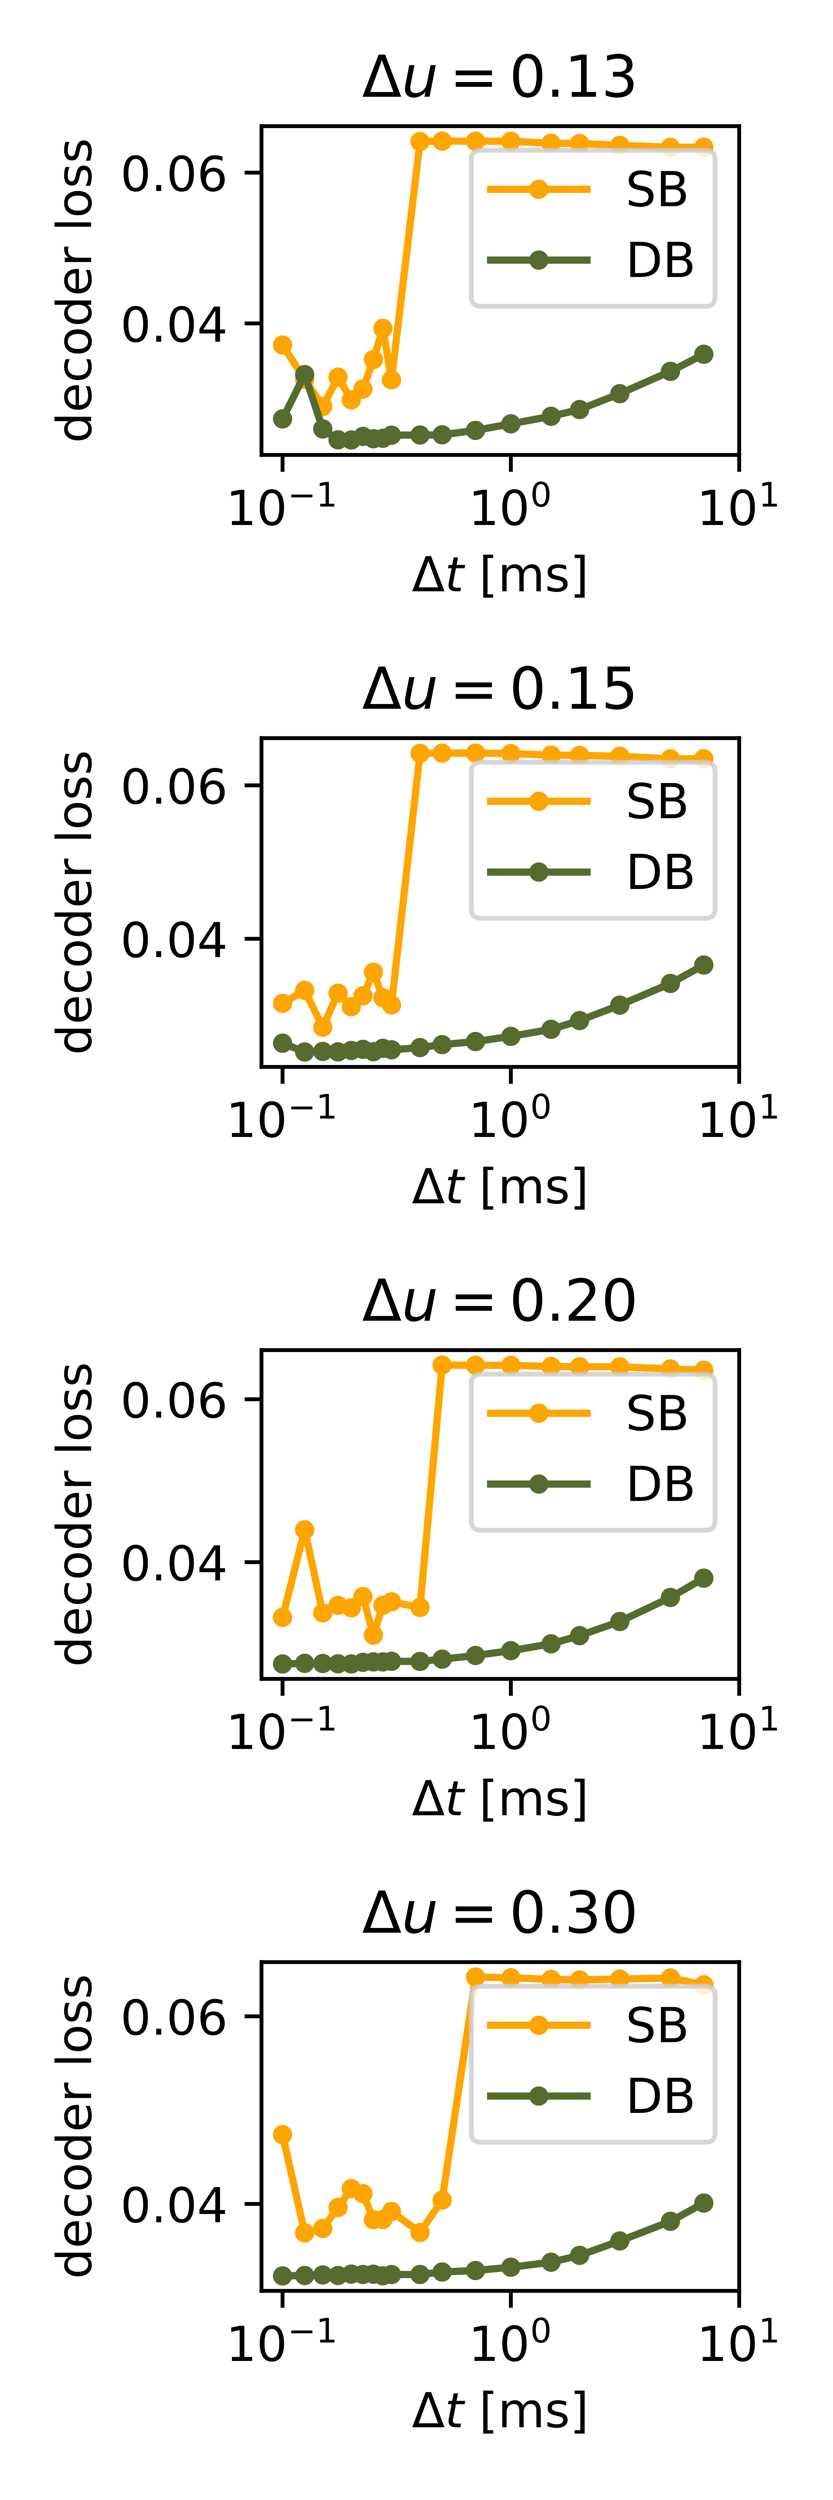 <?xml version="1.0" encoding="utf-8" standalone="no"?>
<!DOCTYPE svg PUBLIC "-//W3C//DTD SVG 1.1//EN"
  "http://www.w3.org/Graphics/SVG/1.1/DTD/svg11.dtd">
<!-- Created with matplotlib (https://matplotlib.org/) -->
<svg height="518.4pt" version="1.1" viewBox="0 0 172.8 518.4" width="172.8pt" xmlns="http://www.w3.org/2000/svg" xmlns:xlink="http://www.w3.org/1999/xlink">
 <defs>
  <style type="text/css">
*{stroke-linecap:butt;stroke-linejoin:round;}
  </style>
 </defs>
 <g id="figure_1">
  <g id="patch_1">
   <path d="M 0 518.4 
L 172.8 518.4 
L 172.8 0 
L 0 0 
z
" style="fill:#ffffff;"/>
  </g>
  <g id="axes_1">
   <g id="patch_2">
    <path d="M 54.245 94.336 
L 153.337 94.336 
L 153.337 26.16 
L 54.245 26.16 
z
" style="fill:#ffffff;"/>
   </g>
   <g id="matplotlib.axis_1">
    <g id="xtick_1">
     <g id="line2d_1">
      <defs>
       <path d="M 0 0 
L 0 3.5 
" id="me70ac0e97a" style="stroke:#000000;stroke-width:0.8;"/>
      </defs>
      <g>
       <use style="stroke:#000000;stroke-width:0.8;" x="58.614" xlink:href="#me70ac0e97a" y="94.336"/>
      </g>
     </g>
     <g id="text_1">
      <!-- $\mathdefault{10^{-1}}$ -->
      <defs>
       <path d="M 12.406 8.297 
L 28.516 8.297 
L 28.516 63.922 
L 10.984 60.406 
L 10.984 69.391 
L 28.422 72.906 
L 38.281 72.906 
L 38.281 8.297 
L 54.391 8.297 
L 54.391 0 
L 12.406 0 
z
" id="DejaVuSans-49"/>
       <path d="M 31.781 66.406 
Q 24.172 66.406 20.328 58.906 
Q 16.5 51.422 16.5 36.375 
Q 16.5 21.391 20.328 13.891 
Q 24.172 6.391 31.781 6.391 
Q 39.453 6.391 43.281 13.891 
Q 47.125 21.391 47.125 36.375 
Q 47.125 51.422 43.281 58.906 
Q 39.453 66.406 31.781 66.406 
z
M 31.781 74.219 
Q 44.047 74.219 50.516 64.516 
Q 56.984 54.828 56.984 36.375 
Q 56.984 17.969 50.516 8.266 
Q 44.047 -1.422 31.781 -1.422 
Q 19.531 -1.422 13.062 8.266 
Q 6.594 17.969 6.594 36.375 
Q 6.594 54.828 13.062 64.516 
Q 19.531 74.219 31.781 74.219 
z
" id="DejaVuSans-48"/>
       <path d="M 10.594 35.5 
L 73.188 35.5 
L 73.188 27.203 
L 10.594 27.203 
z
" id="DejaVuSans-8722"/>
      </defs>
      <g transform="translate(46.864 108.934)scale(0.1 -0.1)">
       <use transform="translate(0 0.684)" xlink:href="#DejaVuSans-49"/>
       <use transform="translate(63.623 0.684)" xlink:href="#DejaVuSans-48"/>
       <use transform="translate(128.203 38.966)scale(0.7)" xlink:href="#DejaVuSans-8722"/>
       <use transform="translate(186.855 38.966)scale(0.7)" xlink:href="#DejaVuSans-49"/>
      </g>
     </g>
    </g>
    <g id="xtick_2">
     <g id="line2d_2">
      <g>
       <use style="stroke:#000000;stroke-width:0.8;" x="105.976" xlink:href="#me70ac0e97a" y="94.336"/>
      </g>
     </g>
     <g id="text_2">
      <!-- $\mathdefault{10^{0}}$ -->
      <g transform="translate(97.176 108.934)scale(0.1 -0.1)">
       <use transform="translate(0 0.766)" xlink:href="#DejaVuSans-49"/>
       <use transform="translate(63.623 0.766)" xlink:href="#DejaVuSans-48"/>
       <use transform="translate(128.203 39.047)scale(0.7)" xlink:href="#DejaVuSans-48"/>
      </g>
     </g>
    </g>
    <g id="xtick_3">
     <g id="line2d_3">
      <g>
       <use style="stroke:#000000;stroke-width:0.8;" x="153.337" xlink:href="#me70ac0e97a" y="94.336"/>
      </g>
     </g>
     <g id="text_3">
      <!-- $\mathdefault{10^{1}}$ -->
      <g transform="translate(144.537 108.934)scale(0.1 -0.1)">
       <use transform="translate(0 0.684)" xlink:href="#DejaVuSans-49"/>
       <use transform="translate(63.623 0.684)" xlink:href="#DejaVuSans-48"/>
       <use transform="translate(128.203 38.966)scale(0.7)" xlink:href="#DejaVuSans-49"/>
      </g>
     </g>
    </g>
    <g id="text_4">
     <!-- $\Delta t$ [ms] -->
     <defs>
      <path d="M 34.188 63.188 
L 14.156 8.203 
L 54.25 8.203 
z
M 0.781 0 
L 28.609 72.906 
L 39.797 72.906 
L 67.578 0 
z
" id="DejaVuSans-916"/>
      <path d="M 42.281 54.688 
L 40.922 47.703 
L 23 47.703 
L 17.188 18.016 
Q 16.891 16.359 16.75 15.234 
Q 16.609 14.109 16.609 13.484 
Q 16.609 10.359 18.484 8.938 
Q 20.359 7.516 24.516 7.516 
L 33.594 7.516 
L 32.078 0 
L 23.484 0 
Q 15.484 0 11.547 3.125 
Q 7.625 6.25 7.625 12.594 
Q 7.625 13.719 7.766 15.062 
Q 7.906 16.406 8.203 18.016 
L 14.016 47.703 
L 6.391 47.703 
L 7.812 54.688 
L 15.281 54.688 
L 18.312 70.219 
L 27.297 70.219 
L 24.312 54.688 
z
" id="DejaVuSans-Oblique-116"/>
      <path id="DejaVuSans-32"/>
      <path d="M 8.594 75.984 
L 29.297 75.984 
L 29.297 69 
L 17.578 69 
L 17.578 -6.203 
L 29.297 -6.203 
L 29.297 -13.188 
L 8.594 -13.188 
z
" id="DejaVuSans-91"/>
      <path d="M 52 44.188 
Q 55.375 50.25 60.062 53.125 
Q 64.75 56 71.094 56 
Q 79.641 56 84.281 50.016 
Q 88.922 44.047 88.922 33.016 
L 88.922 0 
L 79.891 0 
L 79.891 32.719 
Q 79.891 40.578 77.094 44.375 
Q 74.312 48.188 68.609 48.188 
Q 61.625 48.188 57.562 43.547 
Q 53.516 38.922 53.516 30.906 
L 53.516 0 
L 44.484 0 
L 44.484 32.719 
Q 44.484 40.625 41.703 44.406 
Q 38.922 48.188 33.109 48.188 
Q 26.219 48.188 22.156 43.531 
Q 18.109 38.875 18.109 30.906 
L 18.109 0 
L 9.078 0 
L 9.078 54.688 
L 18.109 54.688 
L 18.109 46.188 
Q 21.188 51.219 25.484 53.609 
Q 29.781 56 35.688 56 
Q 41.656 56 45.828 52.969 
Q 50 49.953 52 44.188 
z
" id="DejaVuSans-109"/>
      <path d="M 44.281 53.078 
L 44.281 44.578 
Q 40.484 46.531 36.375 47.5 
Q 32.281 48.484 27.875 48.484 
Q 21.188 48.484 17.844 46.438 
Q 14.5 44.391 14.5 40.281 
Q 14.5 37.156 16.891 35.375 
Q 19.281 33.594 26.516 31.984 
L 29.594 31.297 
Q 39.156 29.25 43.188 25.516 
Q 47.219 21.781 47.219 15.094 
Q 47.219 7.469 41.188 3.016 
Q 35.156 -1.422 24.609 -1.422 
Q 20.219 -1.422 15.453 -0.562 
Q 10.688 0.297 5.422 2 
L 5.422 11.281 
Q 10.406 8.688 15.234 7.391 
Q 20.062 6.109 24.812 6.109 
Q 31.156 6.109 34.562 8.281 
Q 37.984 10.453 37.984 14.406 
Q 37.984 18.062 35.516 20.016 
Q 33.062 21.969 24.703 23.781 
L 21.578 24.516 
Q 13.234 26.266 9.516 29.906 
Q 5.812 33.547 5.812 39.891 
Q 5.812 47.609 11.281 51.797 
Q 16.75 56 26.812 56 
Q 31.781 56 36.172 55.266 
Q 40.578 54.547 44.281 53.078 
z
" id="DejaVuSans-115"/>
      <path d="M 30.422 75.984 
L 30.422 -13.188 
L 9.719 -13.188 
L 9.719 -6.203 
L 21.391 -6.203 
L 21.391 69 
L 9.719 69 
L 9.719 75.984 
z
" id="DejaVuSans-93"/>
     </defs>
     <g transform="translate(85.441 122.613)scale(0.1 -0.1)">
      <use transform="translate(0 0.016)" xlink:href="#DejaVuSans-916"/>
      <use transform="translate(68.408 0.016)" xlink:href="#DejaVuSans-Oblique-116"/>
      <use transform="translate(107.617 0.016)" xlink:href="#DejaVuSans-32"/>
      <use transform="translate(139.404 0.016)" xlink:href="#DejaVuSans-91"/>
      <use transform="translate(178.418 0.016)" xlink:href="#DejaVuSans-109"/>
      <use transform="translate(275.83 0.016)" xlink:href="#DejaVuSans-115"/>
      <use transform="translate(327.93 0.016)" xlink:href="#DejaVuSans-93"/>
     </g>
    </g>
   </g>
   <g id="matplotlib.axis_2">
    <g id="ytick_1">
     <g id="line2d_4">
      <defs>
       <path d="M 0 0 
L -3.5 0 
" id="m1098dd0cb2" style="stroke:#000000;stroke-width:0.8;"/>
      </defs>
      <g>
       <use style="stroke:#000000;stroke-width:0.8;" x="54.245" xlink:href="#m1098dd0cb2" y="67.063"/>
      </g>
     </g>
     <g id="text_5">
      <!-- 0.04 -->
      <defs>
       <path d="M 10.688 12.406 
L 21 12.406 
L 21 0 
L 10.688 0 
z
" id="DejaVuSans-46"/>
       <path d="M 37.797 64.312 
L 12.891 25.391 
L 37.797 25.391 
z
M 35.203 72.906 
L 47.609 72.906 
L 47.609 25.391 
L 58.016 25.391 
L 58.016 17.188 
L 47.609 17.188 
L 47.609 0 
L 37.797 0 
L 37.797 17.188 
L 4.891 17.188 
L 4.891 26.703 
z
" id="DejaVuSans-52"/>
      </defs>
      <g transform="translate(24.979 70.862)scale(0.1 -0.1)">
       <use xlink:href="#DejaVuSans-48"/>
       <use x="63.623" xlink:href="#DejaVuSans-46"/>
       <use x="95.41" xlink:href="#DejaVuSans-48"/>
       <use x="159.033" xlink:href="#DejaVuSans-52"/>
      </g>
     </g>
    </g>
    <g id="ytick_2">
     <g id="line2d_5">
      <g>
       <use style="stroke:#000000;stroke-width:0.8;" x="54.245" xlink:href="#m1098dd0cb2" y="35.801"/>
      </g>
     </g>
     <g id="text_6">
      <!-- 0.06 -->
      <defs>
       <path d="M 33.016 40.375 
Q 26.375 40.375 22.484 35.828 
Q 18.609 31.297 18.609 23.391 
Q 18.609 15.531 22.484 10.953 
Q 26.375 6.391 33.016 6.391 
Q 39.656 6.391 43.531 10.953 
Q 47.406 15.531 47.406 23.391 
Q 47.406 31.297 43.531 35.828 
Q 39.656 40.375 33.016 40.375 
z
M 52.594 71.297 
L 52.594 62.312 
Q 48.875 64.062 45.094 64.984 
Q 41.312 65.922 37.594 65.922 
Q 27.828 65.922 22.672 59.328 
Q 17.531 52.734 16.797 39.406 
Q 19.672 43.656 24.016 45.922 
Q 28.375 48.188 33.594 48.188 
Q 44.578 48.188 50.953 41.516 
Q 57.328 34.859 57.328 23.391 
Q 57.328 12.156 50.688 5.359 
Q 44.047 -1.422 33.016 -1.422 
Q 20.359 -1.422 13.672 8.266 
Q 6.984 17.969 6.984 36.375 
Q 6.984 53.656 15.188 63.938 
Q 23.391 74.219 37.203 74.219 
Q 40.922 74.219 44.703 73.484 
Q 48.484 72.75 52.594 71.297 
z
" id="DejaVuSans-54"/>
      </defs>
      <g transform="translate(24.979 39.601)scale(0.1 -0.1)">
       <use xlink:href="#DejaVuSans-48"/>
       <use x="63.623" xlink:href="#DejaVuSans-46"/>
       <use x="95.41" xlink:href="#DejaVuSans-48"/>
       <use x="159.033" xlink:href="#DejaVuSans-54"/>
      </g>
     </g>
    </g>
    <g id="text_7">
     <!-- decoder loss -->
     <defs>
      <path d="M 45.406 46.391 
L 45.406 75.984 
L 54.391 75.984 
L 54.391 0 
L 45.406 0 
L 45.406 8.203 
Q 42.578 3.328 38.25 0.953 
Q 33.938 -1.422 27.875 -1.422 
Q 17.969 -1.422 11.734 6.484 
Q 5.516 14.406 5.516 27.297 
Q 5.516 40.188 11.734 48.094 
Q 17.969 56 27.875 56 
Q 33.938 56 38.25 53.625 
Q 42.578 51.266 45.406 46.391 
z
M 14.797 27.297 
Q 14.797 17.391 18.875 11.75 
Q 22.953 6.109 30.078 6.109 
Q 37.203 6.109 41.297 11.75 
Q 45.406 17.391 45.406 27.297 
Q 45.406 37.203 41.297 42.844 
Q 37.203 48.484 30.078 48.484 
Q 22.953 48.484 18.875 42.844 
Q 14.797 37.203 14.797 27.297 
z
" id="DejaVuSans-100"/>
      <path d="M 56.203 29.594 
L 56.203 25.203 
L 14.891 25.203 
Q 15.484 15.922 20.484 11.062 
Q 25.484 6.203 34.422 6.203 
Q 39.594 6.203 44.453 7.469 
Q 49.312 8.734 54.109 11.281 
L 54.109 2.781 
Q 49.266 0.734 44.188 -0.344 
Q 39.109 -1.422 33.891 -1.422 
Q 20.797 -1.422 13.156 6.188 
Q 5.516 13.812 5.516 26.812 
Q 5.516 40.234 12.766 48.109 
Q 20.016 56 32.328 56 
Q 43.359 56 49.781 48.891 
Q 56.203 41.797 56.203 29.594 
z
M 47.219 32.234 
Q 47.125 39.594 43.094 43.984 
Q 39.062 48.391 32.422 48.391 
Q 24.906 48.391 20.391 44.141 
Q 15.875 39.891 15.188 32.172 
z
" id="DejaVuSans-101"/>
      <path d="M 48.781 52.594 
L 48.781 44.188 
Q 44.969 46.297 41.141 47.344 
Q 37.312 48.391 33.406 48.391 
Q 24.656 48.391 19.812 42.844 
Q 14.984 37.312 14.984 27.297 
Q 14.984 17.281 19.812 11.734 
Q 24.656 6.203 33.406 6.203 
Q 37.312 6.203 41.141 7.25 
Q 44.969 8.297 48.781 10.406 
L 48.781 2.094 
Q 45.016 0.344 40.984 -0.531 
Q 36.969 -1.422 32.422 -1.422 
Q 20.062 -1.422 12.781 6.344 
Q 5.516 14.109 5.516 27.297 
Q 5.516 40.672 12.859 48.328 
Q 20.219 56 33.016 56 
Q 37.156 56 41.109 55.141 
Q 45.062 54.297 48.781 52.594 
z
" id="DejaVuSans-99"/>
      <path d="M 30.609 48.391 
Q 23.391 48.391 19.188 42.75 
Q 14.984 37.109 14.984 27.297 
Q 14.984 17.484 19.156 11.844 
Q 23.344 6.203 30.609 6.203 
Q 37.797 6.203 41.984 11.859 
Q 46.188 17.531 46.188 27.297 
Q 46.188 37.016 41.984 42.703 
Q 37.797 48.391 30.609 48.391 
z
M 30.609 56 
Q 42.328 56 49.016 48.375 
Q 55.719 40.766 55.719 27.297 
Q 55.719 13.875 49.016 6.219 
Q 42.328 -1.422 30.609 -1.422 
Q 18.844 -1.422 12.172 6.219 
Q 5.516 13.875 5.516 27.297 
Q 5.516 40.766 12.172 48.375 
Q 18.844 56 30.609 56 
z
" id="DejaVuSans-111"/>
      <path d="M 41.109 46.297 
Q 39.594 47.172 37.812 47.578 
Q 36.031 48 33.891 48 
Q 26.266 48 22.188 43.047 
Q 18.109 38.094 18.109 28.812 
L 18.109 0 
L 9.078 0 
L 9.078 54.688 
L 18.109 54.688 
L 18.109 46.188 
Q 20.953 51.172 25.484 53.578 
Q 30.031 56 36.531 56 
Q 37.453 56 38.578 55.875 
Q 39.703 55.766 41.062 55.516 
z
" id="DejaVuSans-114"/>
      <path d="M 9.422 75.984 
L 18.406 75.984 
L 18.406 0 
L 9.422 0 
z
" id="DejaVuSans-108"/>
     </defs>
     <g transform="translate(18.9 91.861)rotate(-90)scale(0.1 -0.1)">
      <use xlink:href="#DejaVuSans-100"/>
      <use x="63.477" xlink:href="#DejaVuSans-101"/>
      <use x="125" xlink:href="#DejaVuSans-99"/>
      <use x="179.98" xlink:href="#DejaVuSans-111"/>
      <use x="241.162" xlink:href="#DejaVuSans-100"/>
      <use x="304.639" xlink:href="#DejaVuSans-101"/>
      <use x="366.162" xlink:href="#DejaVuSans-114"/>
      <use x="407.275" xlink:href="#DejaVuSans-32"/>
      <use x="439.062" xlink:href="#DejaVuSans-108"/>
      <use x="466.846" xlink:href="#DejaVuSans-111"/>
      <use x="528.027" xlink:href="#DejaVuSans-115"/>
      <use x="580.127" xlink:href="#DejaVuSans-115"/>
     </g>
    </g>
   </g>
   <g id="line2d_6">
    <path clip-path="url(#pfa7e3f2242)" d="M 58.614 71.546 
L 63.204 78.647 
L 66.954 84.295 
L 70.125 78.212 
L 72.872 82.916 
L 75.294 80.661 
L 77.461 74.564 
L 79.422 68.083 
L 81.212 78.764 
L 87.129 29.356 
L 91.719 29.259 
L 98.639 29.276 
L 105.976 29.295 
L 114.316 29.701 
L 120.233 29.753 
L 128.573 30.133 
L 139.08 30.538 
L 146.001 30.515 
" style="fill:none;stroke:#ffa500;stroke-linecap:square;stroke-width:1.5;"/>
    <defs>
     <path d="M 0 1.5 
C 0.398 1.5 0.779 1.342 1.061 1.061 
C 1.342 0.779 1.5 0.398 1.5 0 
C 1.5 -0.398 1.342 -0.779 1.061 -1.061 
C 0.779 -1.342 0.398 -1.5 0 -1.5 
C -0.398 -1.5 -0.779 -1.342 -1.061 -1.061 
C -1.342 -0.779 -1.5 -0.398 -1.5 0 
C -1.5 0.398 -1.342 0.779 -1.061 1.061 
C -0.779 1.342 -0.398 1.5 0 1.5 
z
" id="m8567c88df1" style="stroke:#ffa500;"/>
    </defs>
    <g clip-path="url(#pfa7e3f2242)">
     <use style="fill:#ffa500;stroke:#ffa500;" x="58.614" xlink:href="#m8567c88df1" y="71.546"/>
     <use style="fill:#ffa500;stroke:#ffa500;" x="63.204" xlink:href="#m8567c88df1" y="78.647"/>
     <use style="fill:#ffa500;stroke:#ffa500;" x="66.954" xlink:href="#m8567c88df1" y="84.295"/>
     <use style="fill:#ffa500;stroke:#ffa500;" x="70.125" xlink:href="#m8567c88df1" y="78.212"/>
     <use style="fill:#ffa500;stroke:#ffa500;" x="72.872" xlink:href="#m8567c88df1" y="82.916"/>
     <use style="fill:#ffa500;stroke:#ffa500;" x="75.294" xlink:href="#m8567c88df1" y="80.661"/>
     <use style="fill:#ffa500;stroke:#ffa500;" x="77.461" xlink:href="#m8567c88df1" y="74.564"/>
     <use style="fill:#ffa500;stroke:#ffa500;" x="79.422" xlink:href="#m8567c88df1" y="68.083"/>
     <use style="fill:#ffa500;stroke:#ffa500;" x="81.212" xlink:href="#m8567c88df1" y="78.764"/>
     <use style="fill:#ffa500;stroke:#ffa500;" x="87.129" xlink:href="#m8567c88df1" y="29.356"/>
     <use style="fill:#ffa500;stroke:#ffa500;" x="91.719" xlink:href="#m8567c88df1" y="29.259"/>
     <use style="fill:#ffa500;stroke:#ffa500;" x="98.639" xlink:href="#m8567c88df1" y="29.276"/>
     <use style="fill:#ffa500;stroke:#ffa500;" x="105.976" xlink:href="#m8567c88df1" y="29.295"/>
     <use style="fill:#ffa500;stroke:#ffa500;" x="114.316" xlink:href="#m8567c88df1" y="29.701"/>
     <use style="fill:#ffa500;stroke:#ffa500;" x="120.233" xlink:href="#m8567c88df1" y="29.753"/>
     <use style="fill:#ffa500;stroke:#ffa500;" x="128.573" xlink:href="#m8567c88df1" y="30.133"/>
     <use style="fill:#ffa500;stroke:#ffa500;" x="139.08" xlink:href="#m8567c88df1" y="30.538"/>
     <use style="fill:#ffa500;stroke:#ffa500;" x="146.001" xlink:href="#m8567c88df1" y="30.515"/>
    </g>
   </g>
   <g id="line2d_7">
    <path clip-path="url(#pfa7e3f2242)" d="M 58.614 86.863 
L 63.204 77.668 
L 66.954 88.941 
L 70.125 91.202 
L 72.872 91.237 
L 75.294 90.493 
L 77.461 90.974 
L 79.422 90.886 
L 81.212 90.248 
L 87.129 90.203 
L 91.719 90.157 
L 98.639 89.248 
L 105.976 87.88 
L 114.316 86.322 
L 120.233 84.924 
L 128.573 81.632 
L 139.08 77.003 
L 146.001 73.46 
" style="fill:none;stroke:#556b2f;stroke-linecap:square;stroke-width:1.5;"/>
    <defs>
     <path d="M 0 1.5 
C 0.398 1.5 0.779 1.342 1.061 1.061 
C 1.342 0.779 1.5 0.398 1.5 0 
C 1.5 -0.398 1.342 -0.779 1.061 -1.061 
C 0.779 -1.342 0.398 -1.5 0 -1.5 
C -0.398 -1.5 -0.779 -1.342 -1.061 -1.061 
C -1.342 -0.779 -1.5 -0.398 -1.5 0 
C -1.5 0.398 -1.342 0.779 -1.061 1.061 
C -0.779 1.342 -0.398 1.5 0 1.5 
z
" id="m39262491ed" style="stroke:#556b2f;"/>
    </defs>
    <g clip-path="url(#pfa7e3f2242)">
     <use style="fill:#556b2f;stroke:#556b2f;" x="58.614" xlink:href="#m39262491ed" y="86.863"/>
     <use style="fill:#556b2f;stroke:#556b2f;" x="63.204" xlink:href="#m39262491ed" y="77.668"/>
     <use style="fill:#556b2f;stroke:#556b2f;" x="66.954" xlink:href="#m39262491ed" y="88.941"/>
     <use style="fill:#556b2f;stroke:#556b2f;" x="70.125" xlink:href="#m39262491ed" y="91.202"/>
     <use style="fill:#556b2f;stroke:#556b2f;" x="72.872" xlink:href="#m39262491ed" y="91.237"/>
     <use style="fill:#556b2f;stroke:#556b2f;" x="75.294" xlink:href="#m39262491ed" y="90.493"/>
     <use style="fill:#556b2f;stroke:#556b2f;" x="77.461" xlink:href="#m39262491ed" y="90.974"/>
     <use style="fill:#556b2f;stroke:#556b2f;" x="79.422" xlink:href="#m39262491ed" y="90.886"/>
     <use style="fill:#556b2f;stroke:#556b2f;" x="81.212" xlink:href="#m39262491ed" y="90.248"/>
     <use style="fill:#556b2f;stroke:#556b2f;" x="87.129" xlink:href="#m39262491ed" y="90.203"/>
     <use style="fill:#556b2f;stroke:#556b2f;" x="91.719" xlink:href="#m39262491ed" y="90.157"/>
     <use style="fill:#556b2f;stroke:#556b2f;" x="98.639" xlink:href="#m39262491ed" y="89.248"/>
     <use style="fill:#556b2f;stroke:#556b2f;" x="105.976" xlink:href="#m39262491ed" y="87.88"/>
     <use style="fill:#556b2f;stroke:#556b2f;" x="114.316" xlink:href="#m39262491ed" y="86.322"/>
     <use style="fill:#556b2f;stroke:#556b2f;" x="120.233" xlink:href="#m39262491ed" y="84.924"/>
     <use style="fill:#556b2f;stroke:#556b2f;" x="128.573" xlink:href="#m39262491ed" y="81.632"/>
     <use style="fill:#556b2f;stroke:#556b2f;" x="139.08" xlink:href="#m39262491ed" y="77.003"/>
     <use style="fill:#556b2f;stroke:#556b2f;" x="146.001" xlink:href="#m39262491ed" y="73.46"/>
    </g>
   </g>
   <g id="patch_3">
    <path d="M 54.245 94.336 
L 54.245 26.16 
" style="fill:none;stroke:#000000;stroke-linecap:square;stroke-linejoin:miter;stroke-width:0.8;"/>
   </g>
   <g id="patch_4">
    <path d="M 153.337 94.336 
L 153.337 26.16 
" style="fill:none;stroke:#000000;stroke-linecap:square;stroke-linejoin:miter;stroke-width:0.8;"/>
   </g>
   <g id="patch_5">
    <path d="M 54.245 94.336 
L 153.337 94.336 
" style="fill:none;stroke:#000000;stroke-linecap:square;stroke-linejoin:miter;stroke-width:0.8;"/>
   </g>
   <g id="patch_6">
    <path d="M 54.245 26.16 
L 153.337 26.16 
" style="fill:none;stroke:#000000;stroke-linecap:square;stroke-linejoin:miter;stroke-width:0.8;"/>
   </g>
   <g id="text_8">
    <!-- $\Delta u=0.13$ -->
    <defs>
     <path d="M 6.688 21.688 
L 13.094 54.688 
L 22.125 54.688 
L 15.719 22.016 
Q 15.234 19.625 15.016 17.922 
Q 14.797 16.219 14.797 15.094 
Q 14.797 10.938 17.328 8.656 
Q 19.875 6.391 24.516 6.391 
Q 31.734 6.391 37 11.266 
Q 42.281 16.156 43.891 24.422 
L 49.906 54.688 
L 58.891 54.688 
L 48.297 0 
L 39.312 0 
L 41.109 8.594 
Q 37.312 3.812 32.062 1.188 
Q 26.812 -1.422 20.906 -1.422 
Q 13.719 -1.422 9.719 2.516 
Q 5.719 6.453 5.719 13.484 
Q 5.719 14.938 5.953 17.141 
Q 6.203 19.344 6.688 21.688 
z
" id="DejaVuSans-Oblique-117"/>
     <path d="M 10.594 45.406 
L 73.188 45.406 
L 73.188 37.203 
L 10.594 37.203 
z
M 10.594 25.484 
L 73.188 25.484 
L 73.188 17.188 
L 10.594 17.188 
z
" id="DejaVuSans-61"/>
     <path d="M 40.578 39.312 
Q 47.656 37.797 51.625 33 
Q 55.609 28.219 55.609 21.188 
Q 55.609 10.406 48.188 4.484 
Q 40.766 -1.422 27.094 -1.422 
Q 22.516 -1.422 17.656 -0.516 
Q 12.797 0.391 7.625 2.203 
L 7.625 11.719 
Q 11.719 9.328 16.594 8.109 
Q 21.484 6.891 26.812 6.891 
Q 36.078 6.891 40.938 10.547 
Q 45.797 14.203 45.797 21.188 
Q 45.797 27.641 41.281 31.266 
Q 36.766 34.906 28.719 34.906 
L 20.219 34.906 
L 20.219 43.016 
L 29.109 43.016 
Q 36.375 43.016 40.234 45.922 
Q 44.094 48.828 44.094 54.297 
Q 44.094 59.906 40.109 62.906 
Q 36.141 65.922 28.719 65.922 
Q 24.656 65.922 20.016 65.031 
Q 15.375 64.156 9.812 62.312 
L 9.812 71.094 
Q 15.438 72.656 20.344 73.438 
Q 25.25 74.219 29.594 74.219 
Q 40.828 74.219 47.359 69.109 
Q 53.906 64.016 53.906 55.328 
Q 53.906 49.266 50.438 45.094 
Q 46.969 40.922 40.578 39.312 
z
" id="DejaVuSans-51"/>
    </defs>
    <g transform="translate(75.111 20.16)scale(0.12 -0.12)">
     <use transform="translate(0 0.781)" xlink:href="#DejaVuSans-916"/>
     <use transform="translate(68.408 0.781)" xlink:href="#DejaVuSans-Oblique-117"/>
     <use transform="translate(151.27 0.781)" xlink:href="#DejaVuSans-61"/>
     <use transform="translate(254.541 0.781)" xlink:href="#DejaVuSans-48"/>
     <use transform="translate(318.164 0.781)" xlink:href="#DejaVuSans-46"/>
     <use transform="translate(349.951 0.781)" xlink:href="#DejaVuSans-49"/>
     <use transform="translate(413.574 0.781)" xlink:href="#DejaVuSans-51"/>
    </g>
   </g>
   <g id="legend_1">
    <g id="patch_7">
     <path d="M 99.776 63.516 
L 146.337 63.516 
Q 148.337 63.516 148.337 61.516 
L 148.337 33.16 
Q 148.337 31.16 146.337 31.16 
L 99.776 31.16 
Q 97.776 31.16 97.776 33.16 
L 97.776 61.516 
Q 97.776 63.516 99.776 63.516 
z
" style="fill:#ffffff;opacity:0.8;stroke:#cccccc;stroke-linejoin:miter;"/>
    </g>
    <g id="line2d_8">
     <path d="M 101.776 39.258 
L 121.776 39.258 
" style="fill:none;stroke:#ffa500;stroke-linecap:square;stroke-width:1.5;"/>
    </g>
    <g id="line2d_9">
     <g>
      <use style="fill:#ffa500;stroke:#ffa500;" x="111.776" xlink:href="#m8567c88df1" y="39.258"/>
     </g>
    </g>
    <g id="text_9">
     <!-- SB -->
     <defs>
      <path d="M 53.516 70.516 
L 53.516 60.891 
Q 47.906 63.578 42.922 64.891 
Q 37.938 66.219 33.297 66.219 
Q 25.25 66.219 20.875 63.094 
Q 16.5 59.969 16.5 54.203 
Q 16.5 49.359 19.406 46.891 
Q 22.312 44.438 30.422 42.922 
L 36.375 41.703 
Q 47.406 39.594 52.656 34.297 
Q 57.906 29 57.906 20.125 
Q 57.906 9.516 50.797 4.047 
Q 43.703 -1.422 29.984 -1.422 
Q 24.812 -1.422 18.969 -0.25 
Q 13.141 0.922 6.891 3.219 
L 6.891 13.375 
Q 12.891 10.016 18.656 8.297 
Q 24.422 6.594 29.984 6.594 
Q 38.422 6.594 43.016 9.906 
Q 47.609 13.234 47.609 19.391 
Q 47.609 24.75 44.312 27.781 
Q 41.016 30.812 33.5 32.328 
L 27.484 33.5 
Q 16.453 35.688 11.516 40.375 
Q 6.594 45.062 6.594 53.422 
Q 6.594 63.094 13.406 68.656 
Q 20.219 74.219 32.172 74.219 
Q 37.312 74.219 42.625 73.281 
Q 47.953 72.359 53.516 70.516 
z
" id="DejaVuSans-83"/>
      <path d="M 19.672 34.812 
L 19.672 8.109 
L 35.5 8.109 
Q 43.453 8.109 47.281 11.406 
Q 51.125 14.703 51.125 21.484 
Q 51.125 28.328 47.281 31.562 
Q 43.453 34.812 35.5 34.812 
z
M 19.672 64.797 
L 19.672 42.828 
L 34.281 42.828 
Q 41.5 42.828 45.031 45.531 
Q 48.578 48.25 48.578 53.812 
Q 48.578 59.328 45.031 62.062 
Q 41.5 64.797 34.281 64.797 
z
M 9.812 72.906 
L 35.016 72.906 
Q 46.297 72.906 52.391 68.219 
Q 58.5 63.531 58.5 54.891 
Q 58.5 48.188 55.375 44.234 
Q 52.25 40.281 46.188 39.312 
Q 53.469 37.75 57.5 32.781 
Q 61.531 27.828 61.531 20.406 
Q 61.531 10.641 54.891 5.312 
Q 48.25 0 35.984 0 
L 9.812 0 
z
" id="DejaVuSans-66"/>
     </defs>
     <g transform="translate(129.776 42.758)scale(0.1 -0.1)">
      <use xlink:href="#DejaVuSans-83"/>
      <use x="63.477" xlink:href="#DejaVuSans-66"/>
     </g>
    </g>
    <g id="line2d_10">
     <path d="M 101.776 53.937 
L 121.776 53.937 
" style="fill:none;stroke:#556b2f;stroke-linecap:square;stroke-width:1.5;"/>
    </g>
    <g id="line2d_11">
     <g>
      <use style="fill:#556b2f;stroke:#556b2f;" x="111.776" xlink:href="#m39262491ed" y="53.937"/>
     </g>
    </g>
    <g id="text_10">
     <!-- DB -->
     <defs>
      <path d="M 19.672 64.797 
L 19.672 8.109 
L 31.594 8.109 
Q 46.688 8.109 53.688 14.938 
Q 60.688 21.781 60.688 36.531 
Q 60.688 51.172 53.688 57.984 
Q 46.688 64.797 31.594 64.797 
z
M 9.812 72.906 
L 30.078 72.906 
Q 51.266 72.906 61.172 64.094 
Q 71.094 55.281 71.094 36.531 
Q 71.094 17.672 61.125 8.828 
Q 51.172 0 30.078 0 
L 9.812 0 
z
" id="DejaVuSans-68"/>
     </defs>
     <g transform="translate(129.776 57.437)scale(0.1 -0.1)">
      <use xlink:href="#DejaVuSans-68"/>
      <use x="77.002" xlink:href="#DejaVuSans-66"/>
     </g>
    </g>
   </g>
  </g>
  <g id="axes_2">
   <g id="patch_8">
    <path d="M 54.245 221.236 
L 153.337 221.236 
L 153.337 153.06 
L 54.245 153.06 
z
" style="fill:#ffffff;"/>
   </g>
   <g id="matplotlib.axis_3">
    <g id="xtick_4">
     <g id="line2d_12">
      <g>
       <use style="stroke:#000000;stroke-width:0.8;" x="58.614" xlink:href="#me70ac0e97a" y="221.236"/>
      </g>
     </g>
     <g id="text_11">
      <!-- $\mathdefault{10^{-1}}$ -->
      <g transform="translate(46.864 235.834)scale(0.1 -0.1)">
       <use transform="translate(0 0.684)" xlink:href="#DejaVuSans-49"/>
       <use transform="translate(63.623 0.684)" xlink:href="#DejaVuSans-48"/>
       <use transform="translate(128.203 38.966)scale(0.7)" xlink:href="#DejaVuSans-8722"/>
       <use transform="translate(186.855 38.966)scale(0.7)" xlink:href="#DejaVuSans-49"/>
      </g>
     </g>
    </g>
    <g id="xtick_5">
     <g id="line2d_13">
      <g>
       <use style="stroke:#000000;stroke-width:0.8;" x="105.976" xlink:href="#me70ac0e97a" y="221.236"/>
      </g>
     </g>
     <g id="text_12">
      <!-- $\mathdefault{10^{0}}$ -->
      <g transform="translate(97.176 235.834)scale(0.1 -0.1)">
       <use transform="translate(0 0.766)" xlink:href="#DejaVuSans-49"/>
       <use transform="translate(63.623 0.766)" xlink:href="#DejaVuSans-48"/>
       <use transform="translate(128.203 39.047)scale(0.7)" xlink:href="#DejaVuSans-48"/>
      </g>
     </g>
    </g>
    <g id="xtick_6">
     <g id="line2d_14">
      <g>
       <use style="stroke:#000000;stroke-width:0.8;" x="153.337" xlink:href="#me70ac0e97a" y="221.236"/>
      </g>
     </g>
     <g id="text_13">
      <!-- $\mathdefault{10^{1}}$ -->
      <g transform="translate(144.537 235.834)scale(0.1 -0.1)">
       <use transform="translate(0 0.684)" xlink:href="#DejaVuSans-49"/>
       <use transform="translate(63.623 0.684)" xlink:href="#DejaVuSans-48"/>
       <use transform="translate(128.203 38.966)scale(0.7)" xlink:href="#DejaVuSans-49"/>
      </g>
     </g>
    </g>
    <g id="text_14">
     <!-- $\Delta t$ [ms] -->
     <g transform="translate(85.441 249.513)scale(0.1 -0.1)">
      <use transform="translate(0 0.016)" xlink:href="#DejaVuSans-916"/>
      <use transform="translate(68.408 0.016)" xlink:href="#DejaVuSans-Oblique-116"/>
      <use transform="translate(107.617 0.016)" xlink:href="#DejaVuSans-32"/>
      <use transform="translate(139.404 0.016)" xlink:href="#DejaVuSans-91"/>
      <use transform="translate(178.418 0.016)" xlink:href="#DejaVuSans-109"/>
      <use transform="translate(275.83 0.016)" xlink:href="#DejaVuSans-115"/>
      <use transform="translate(327.93 0.016)" xlink:href="#DejaVuSans-93"/>
     </g>
    </g>
   </g>
   <g id="matplotlib.axis_4">
    <g id="ytick_3">
     <g id="line2d_15">
      <g>
       <use style="stroke:#000000;stroke-width:0.8;" x="54.245" xlink:href="#m1098dd0cb2" y="194.667"/>
      </g>
     </g>
     <g id="text_15">
      <!-- 0.04 -->
      <g transform="translate(24.979 198.466)scale(0.1 -0.1)">
       <use xlink:href="#DejaVuSans-48"/>
       <use x="63.623" xlink:href="#DejaVuSans-46"/>
       <use x="95.41" xlink:href="#DejaVuSans-48"/>
       <use x="159.033" xlink:href="#DejaVuSans-52"/>
      </g>
     </g>
    </g>
    <g id="ytick_4">
     <g id="line2d_16">
      <g>
       <use style="stroke:#000000;stroke-width:0.8;" x="54.245" xlink:href="#m1098dd0cb2" y="162.852"/>
      </g>
     </g>
     <g id="text_16">
      <!-- 0.06 -->
      <g transform="translate(24.979 166.651)scale(0.1 -0.1)">
       <use xlink:href="#DejaVuSans-48"/>
       <use x="63.623" xlink:href="#DejaVuSans-46"/>
       <use x="95.41" xlink:href="#DejaVuSans-48"/>
       <use x="159.033" xlink:href="#DejaVuSans-54"/>
      </g>
     </g>
    </g>
    <g id="text_17">
     <!-- decoder loss -->
     <g transform="translate(18.9 218.761)rotate(-90)scale(0.1 -0.1)">
      <use xlink:href="#DejaVuSans-100"/>
      <use x="63.477" xlink:href="#DejaVuSans-101"/>
      <use x="125" xlink:href="#DejaVuSans-99"/>
      <use x="179.98" xlink:href="#DejaVuSans-111"/>
      <use x="241.162" xlink:href="#DejaVuSans-100"/>
      <use x="304.639" xlink:href="#DejaVuSans-101"/>
      <use x="366.162" xlink:href="#DejaVuSans-114"/>
      <use x="407.275" xlink:href="#DejaVuSans-32"/>
      <use x="439.062" xlink:href="#DejaVuSans-108"/>
      <use x="466.846" xlink:href="#DejaVuSans-111"/>
      <use x="528.027" xlink:href="#DejaVuSans-115"/>
      <use x="580.127" xlink:href="#DejaVuSans-115"/>
     </g>
    </g>
   </g>
   <g id="line2d_17">
    <path clip-path="url(#pbe1e31e8d0)" d="M 58.614 208.057 
L 63.204 205.363 
L 66.954 213.013 
L 70.125 205.943 
L 72.872 208.757 
L 75.294 206.494 
L 77.461 201.613 
L 79.422 206.863 
L 81.212 208.382 
L 87.129 156.214 
L 91.719 156.161 
L 98.639 156.159 
L 105.976 156.262 
L 114.316 156.577 
L 120.233 156.649 
L 128.573 156.819 
L 139.08 157.338 
L 146.001 157.341 
" style="fill:none;stroke:#ffa500;stroke-linecap:square;stroke-width:1.5;"/>
    <g clip-path="url(#pbe1e31e8d0)">
     <use style="fill:#ffa500;stroke:#ffa500;" x="58.614" xlink:href="#m8567c88df1" y="208.057"/>
     <use style="fill:#ffa500;stroke:#ffa500;" x="63.204" xlink:href="#m8567c88df1" y="205.363"/>
     <use style="fill:#ffa500;stroke:#ffa500;" x="66.954" xlink:href="#m8567c88df1" y="213.013"/>
     <use style="fill:#ffa500;stroke:#ffa500;" x="70.125" xlink:href="#m8567c88df1" y="205.943"/>
     <use style="fill:#ffa500;stroke:#ffa500;" x="72.872" xlink:href="#m8567c88df1" y="208.757"/>
     <use style="fill:#ffa500;stroke:#ffa500;" x="75.294" xlink:href="#m8567c88df1" y="206.494"/>
     <use style="fill:#ffa500;stroke:#ffa500;" x="77.461" xlink:href="#m8567c88df1" y="201.613"/>
     <use style="fill:#ffa500;stroke:#ffa500;" x="79.422" xlink:href="#m8567c88df1" y="206.863"/>
     <use style="fill:#ffa500;stroke:#ffa500;" x="81.212" xlink:href="#m8567c88df1" y="208.382"/>
     <use style="fill:#ffa500;stroke:#ffa500;" x="87.129" xlink:href="#m8567c88df1" y="156.214"/>
     <use style="fill:#ffa500;stroke:#ffa500;" x="91.719" xlink:href="#m8567c88df1" y="156.161"/>
     <use style="fill:#ffa500;stroke:#ffa500;" x="98.639" xlink:href="#m8567c88df1" y="156.159"/>
     <use style="fill:#ffa500;stroke:#ffa500;" x="105.976" xlink:href="#m8567c88df1" y="156.262"/>
     <use style="fill:#ffa500;stroke:#ffa500;" x="114.316" xlink:href="#m8567c88df1" y="156.577"/>
     <use style="fill:#ffa500;stroke:#ffa500;" x="120.233" xlink:href="#m8567c88df1" y="156.649"/>
     <use style="fill:#ffa500;stroke:#ffa500;" x="128.573" xlink:href="#m8567c88df1" y="156.819"/>
     <use style="fill:#ffa500;stroke:#ffa500;" x="139.08" xlink:href="#m8567c88df1" y="157.338"/>
     <use style="fill:#ffa500;stroke:#ffa500;" x="146.001" xlink:href="#m8567c88df1" y="157.341"/>
    </g>
   </g>
   <g id="line2d_18">
    <path clip-path="url(#pbe1e31e8d0)" d="M 58.614 216.316 
L 63.204 218.137 
L 66.954 218.028 
L 70.125 218.121 
L 72.872 217.831 
L 75.294 217.594 
L 77.461 218.084 
L 79.422 217.379 
L 81.212 217.681 
L 87.129 217.226 
L 91.719 216.61 
L 98.639 215.975 
L 105.976 214.897 
L 114.316 213.441 
L 120.233 211.626 
L 128.573 208.422 
L 139.08 203.924 
L 146.001 200.106 
" style="fill:none;stroke:#556b2f;stroke-linecap:square;stroke-width:1.5;"/>
    <g clip-path="url(#pbe1e31e8d0)">
     <use style="fill:#556b2f;stroke:#556b2f;" x="58.614" xlink:href="#m39262491ed" y="216.316"/>
     <use style="fill:#556b2f;stroke:#556b2f;" x="63.204" xlink:href="#m39262491ed" y="218.137"/>
     <use style="fill:#556b2f;stroke:#556b2f;" x="66.954" xlink:href="#m39262491ed" y="218.028"/>
     <use style="fill:#556b2f;stroke:#556b2f;" x="70.125" xlink:href="#m39262491ed" y="218.121"/>
     <use style="fill:#556b2f;stroke:#556b2f;" x="72.872" xlink:href="#m39262491ed" y="217.831"/>
     <use style="fill:#556b2f;stroke:#556b2f;" x="75.294" xlink:href="#m39262491ed" y="217.594"/>
     <use style="fill:#556b2f;stroke:#556b2f;" x="77.461" xlink:href="#m39262491ed" y="218.084"/>
     <use style="fill:#556b2f;stroke:#556b2f;" x="79.422" xlink:href="#m39262491ed" y="217.379"/>
     <use style="fill:#556b2f;stroke:#556b2f;" x="81.212" xlink:href="#m39262491ed" y="217.681"/>
     <use style="fill:#556b2f;stroke:#556b2f;" x="87.129" xlink:href="#m39262491ed" y="217.226"/>
     <use style="fill:#556b2f;stroke:#556b2f;" x="91.719" xlink:href="#m39262491ed" y="216.61"/>
     <use style="fill:#556b2f;stroke:#556b2f;" x="98.639" xlink:href="#m39262491ed" y="215.975"/>
     <use style="fill:#556b2f;stroke:#556b2f;" x="105.976" xlink:href="#m39262491ed" y="214.897"/>
     <use style="fill:#556b2f;stroke:#556b2f;" x="114.316" xlink:href="#m39262491ed" y="213.441"/>
     <use style="fill:#556b2f;stroke:#556b2f;" x="120.233" xlink:href="#m39262491ed" y="211.626"/>
     <use style="fill:#556b2f;stroke:#556b2f;" x="128.573" xlink:href="#m39262491ed" y="208.422"/>
     <use style="fill:#556b2f;stroke:#556b2f;" x="139.08" xlink:href="#m39262491ed" y="203.924"/>
     <use style="fill:#556b2f;stroke:#556b2f;" x="146.001" xlink:href="#m39262491ed" y="200.106"/>
    </g>
   </g>
   <g id="patch_9">
    <path d="M 54.245 221.236 
L 54.245 153.06 
" style="fill:none;stroke:#000000;stroke-linecap:square;stroke-linejoin:miter;stroke-width:0.8;"/>
   </g>
   <g id="patch_10">
    <path d="M 153.337 221.236 
L 153.337 153.06 
" style="fill:none;stroke:#000000;stroke-linecap:square;stroke-linejoin:miter;stroke-width:0.8;"/>
   </g>
   <g id="patch_11">
    <path d="M 54.245 221.236 
L 153.337 221.236 
" style="fill:none;stroke:#000000;stroke-linecap:square;stroke-linejoin:miter;stroke-width:0.8;"/>
   </g>
   <g id="patch_12">
    <path d="M 54.245 153.06 
L 153.337 153.06 
" style="fill:none;stroke:#000000;stroke-linecap:square;stroke-linejoin:miter;stroke-width:0.8;"/>
   </g>
   <g id="text_18">
    <!-- $\Delta u=0.15$ -->
    <defs>
     <path d="M 10.797 72.906 
L 49.516 72.906 
L 49.516 64.594 
L 19.828 64.594 
L 19.828 46.734 
Q 21.969 47.469 24.109 47.828 
Q 26.266 48.188 28.422 48.188 
Q 40.625 48.188 47.75 41.5 
Q 54.891 34.812 54.891 23.391 
Q 54.891 11.625 47.562 5.094 
Q 40.234 -1.422 26.906 -1.422 
Q 22.312 -1.422 17.547 -0.641 
Q 12.797 0.141 7.719 1.703 
L 7.719 11.625 
Q 12.109 9.234 16.797 8.062 
Q 21.484 6.891 26.703 6.891 
Q 35.156 6.891 40.078 11.328 
Q 45.016 15.766 45.016 23.391 
Q 45.016 31 40.078 35.438 
Q 35.156 39.891 26.703 39.891 
Q 22.75 39.891 18.812 39.016 
Q 14.891 38.141 10.797 36.281 
z
" id="DejaVuSans-53"/>
    </defs>
    <g transform="translate(75.111 147.06)scale(0.12 -0.12)">
     <use transform="translate(0 0.781)" xlink:href="#DejaVuSans-916"/>
     <use transform="translate(68.408 0.781)" xlink:href="#DejaVuSans-Oblique-117"/>
     <use transform="translate(151.27 0.781)" xlink:href="#DejaVuSans-61"/>
     <use transform="translate(254.541 0.781)" xlink:href="#DejaVuSans-48"/>
     <use transform="translate(318.164 0.781)" xlink:href="#DejaVuSans-46"/>
     <use transform="translate(349.951 0.781)" xlink:href="#DejaVuSans-49"/>
     <use transform="translate(413.574 0.781)" xlink:href="#DejaVuSans-53"/>
    </g>
   </g>
   <g id="legend_2">
    <g id="patch_13">
     <path d="M 99.776 190.416 
L 146.337 190.416 
Q 148.337 190.416 148.337 188.416 
L 148.337 160.06 
Q 148.337 158.06 146.337 158.06 
L 99.776 158.06 
Q 97.776 158.06 97.776 160.06 
L 97.776 188.416 
Q 97.776 190.416 99.776 190.416 
z
" style="fill:#ffffff;opacity:0.8;stroke:#cccccc;stroke-linejoin:miter;"/>
    </g>
    <g id="line2d_19">
     <path d="M 101.776 166.158 
L 121.776 166.158 
" style="fill:none;stroke:#ffa500;stroke-linecap:square;stroke-width:1.5;"/>
    </g>
    <g id="line2d_20">
     <g>
      <use style="fill:#ffa500;stroke:#ffa500;" x="111.776" xlink:href="#m8567c88df1" y="166.158"/>
     </g>
    </g>
    <g id="text_19">
     <!-- SB -->
     <g transform="translate(129.776 169.658)scale(0.1 -0.1)">
      <use xlink:href="#DejaVuSans-83"/>
      <use x="63.477" xlink:href="#DejaVuSans-66"/>
     </g>
    </g>
    <g id="line2d_21">
     <path d="M 101.776 180.837 
L 121.776 180.837 
" style="fill:none;stroke:#556b2f;stroke-linecap:square;stroke-width:1.5;"/>
    </g>
    <g id="line2d_22">
     <g>
      <use style="fill:#556b2f;stroke:#556b2f;" x="111.776" xlink:href="#m39262491ed" y="180.837"/>
     </g>
    </g>
    <g id="text_20">
     <!-- DB -->
     <g transform="translate(129.776 184.337)scale(0.1 -0.1)">
      <use xlink:href="#DejaVuSans-68"/>
      <use x="77.002" xlink:href="#DejaVuSans-66"/>
     </g>
    </g>
   </g>
  </g>
  <g id="axes_3">
   <g id="patch_14">
    <path d="M 54.245 348.136 
L 153.337 348.136 
L 153.337 279.96 
L 54.245 279.96 
z
" style="fill:#ffffff;"/>
   </g>
   <g id="matplotlib.axis_5">
    <g id="xtick_7">
     <g id="line2d_23">
      <g>
       <use style="stroke:#000000;stroke-width:0.8;" x="58.614" xlink:href="#me70ac0e97a" y="348.136"/>
      </g>
     </g>
     <g id="text_21">
      <!-- $\mathdefault{10^{-1}}$ -->
      <g transform="translate(46.864 362.734)scale(0.1 -0.1)">
       <use transform="translate(0 0.684)" xlink:href="#DejaVuSans-49"/>
       <use transform="translate(63.623 0.684)" xlink:href="#DejaVuSans-48"/>
       <use transform="translate(128.203 38.966)scale(0.7)" xlink:href="#DejaVuSans-8722"/>
       <use transform="translate(186.855 38.966)scale(0.7)" xlink:href="#DejaVuSans-49"/>
      </g>
     </g>
    </g>
    <g id="xtick_8">
     <g id="line2d_24">
      <g>
       <use style="stroke:#000000;stroke-width:0.8;" x="105.976" xlink:href="#me70ac0e97a" y="348.136"/>
      </g>
     </g>
     <g id="text_22">
      <!-- $\mathdefault{10^{0}}$ -->
      <g transform="translate(97.176 362.734)scale(0.1 -0.1)">
       <use transform="translate(0 0.766)" xlink:href="#DejaVuSans-49"/>
       <use transform="translate(63.623 0.766)" xlink:href="#DejaVuSans-48"/>
       <use transform="translate(128.203 39.047)scale(0.7)" xlink:href="#DejaVuSans-48"/>
      </g>
     </g>
    </g>
    <g id="xtick_9">
     <g id="line2d_25">
      <g>
       <use style="stroke:#000000;stroke-width:0.8;" x="153.337" xlink:href="#me70ac0e97a" y="348.136"/>
      </g>
     </g>
     <g id="text_23">
      <!-- $\mathdefault{10^{1}}$ -->
      <g transform="translate(144.537 362.734)scale(0.1 -0.1)">
       <use transform="translate(0 0.684)" xlink:href="#DejaVuSans-49"/>
       <use transform="translate(63.623 0.684)" xlink:href="#DejaVuSans-48"/>
       <use transform="translate(128.203 38.966)scale(0.7)" xlink:href="#DejaVuSans-49"/>
      </g>
     </g>
    </g>
    <g id="text_24">
     <!-- $\Delta t$ [ms] -->
     <g transform="translate(85.441 376.413)scale(0.1 -0.1)">
      <use transform="translate(0 0.016)" xlink:href="#DejaVuSans-916"/>
      <use transform="translate(68.408 0.016)" xlink:href="#DejaVuSans-Oblique-116"/>
      <use transform="translate(107.617 0.016)" xlink:href="#DejaVuSans-32"/>
      <use transform="translate(139.404 0.016)" xlink:href="#DejaVuSans-91"/>
      <use transform="translate(178.418 0.016)" xlink:href="#DejaVuSans-109"/>
      <use transform="translate(275.83 0.016)" xlink:href="#DejaVuSans-115"/>
      <use transform="translate(327.93 0.016)" xlink:href="#DejaVuSans-93"/>
     </g>
    </g>
   </g>
   <g id="matplotlib.axis_6">
    <g id="ytick_5">
     <g id="line2d_26">
      <g>
       <use style="stroke:#000000;stroke-width:0.8;" x="54.245" xlink:href="#m1098dd0cb2" y="323.926"/>
      </g>
     </g>
     <g id="text_25">
      <!-- 0.04 -->
      <g transform="translate(24.979 327.725)scale(0.1 -0.1)">
       <use xlink:href="#DejaVuSans-48"/>
       <use x="63.623" xlink:href="#DejaVuSans-46"/>
       <use x="95.41" xlink:href="#DejaVuSans-48"/>
       <use x="159.033" xlink:href="#DejaVuSans-52"/>
      </g>
     </g>
    </g>
    <g id="ytick_6">
     <g id="line2d_27">
      <g>
       <use style="stroke:#000000;stroke-width:0.8;" x="54.245" xlink:href="#m1098dd0cb2" y="290.148"/>
      </g>
     </g>
     <g id="text_26">
      <!-- 0.06 -->
      <g transform="translate(24.979 293.947)scale(0.1 -0.1)">
       <use xlink:href="#DejaVuSans-48"/>
       <use x="63.623" xlink:href="#DejaVuSans-46"/>
       <use x="95.41" xlink:href="#DejaVuSans-48"/>
       <use x="159.033" xlink:href="#DejaVuSans-54"/>
      </g>
     </g>
    </g>
    <g id="text_27">
     <!-- decoder loss -->
     <g transform="translate(18.9 345.661)rotate(-90)scale(0.1 -0.1)">
      <use xlink:href="#DejaVuSans-100"/>
      <use x="63.477" xlink:href="#DejaVuSans-101"/>
      <use x="125" xlink:href="#DejaVuSans-99"/>
      <use x="179.98" xlink:href="#DejaVuSans-111"/>
      <use x="241.162" xlink:href="#DejaVuSans-100"/>
      <use x="304.639" xlink:href="#DejaVuSans-101"/>
      <use x="366.162" xlink:href="#DejaVuSans-114"/>
      <use x="407.275" xlink:href="#DejaVuSans-32"/>
      <use x="439.062" xlink:href="#DejaVuSans-108"/>
      <use x="466.846" xlink:href="#DejaVuSans-111"/>
      <use x="528.027" xlink:href="#DejaVuSans-115"/>
      <use x="580.127" xlink:href="#DejaVuSans-115"/>
     </g>
    </g>
   </g>
   <g id="line2d_28">
    <path clip-path="url(#pd0afcacc9a)" d="M 58.614 335.382 
L 63.204 317.233 
L 66.954 334.441 
L 70.125 332.888 
L 72.872 333.398 
L 75.294 331.058 
L 77.461 339.049 
L 79.422 332.884 
L 81.212 332.157 
L 87.129 333.311 
L 91.719 283.059 
L 98.639 283.117 
L 105.976 283.115 
L 114.316 283.356 
L 120.233 283.41 
L 128.573 283.42 
L 139.08 283.867 
L 146.001 284.128 
" style="fill:none;stroke:#ffa500;stroke-linecap:square;stroke-width:1.5;"/>
    <g clip-path="url(#pd0afcacc9a)">
     <use style="fill:#ffa500;stroke:#ffa500;" x="58.614" xlink:href="#m8567c88df1" y="335.382"/>
     <use style="fill:#ffa500;stroke:#ffa500;" x="63.204" xlink:href="#m8567c88df1" y="317.233"/>
     <use style="fill:#ffa500;stroke:#ffa500;" x="66.954" xlink:href="#m8567c88df1" y="334.441"/>
     <use style="fill:#ffa500;stroke:#ffa500;" x="70.125" xlink:href="#m8567c88df1" y="332.888"/>
     <use style="fill:#ffa500;stroke:#ffa500;" x="72.872" xlink:href="#m8567c88df1" y="333.398"/>
     <use style="fill:#ffa500;stroke:#ffa500;" x="75.294" xlink:href="#m8567c88df1" y="331.058"/>
     <use style="fill:#ffa500;stroke:#ffa500;" x="77.461" xlink:href="#m8567c88df1" y="339.049"/>
     <use style="fill:#ffa500;stroke:#ffa500;" x="79.422" xlink:href="#m8567c88df1" y="332.884"/>
     <use style="fill:#ffa500;stroke:#ffa500;" x="81.212" xlink:href="#m8567c88df1" y="332.157"/>
     <use style="fill:#ffa500;stroke:#ffa500;" x="87.129" xlink:href="#m8567c88df1" y="333.311"/>
     <use style="fill:#ffa500;stroke:#ffa500;" x="91.719" xlink:href="#m8567c88df1" y="283.059"/>
     <use style="fill:#ffa500;stroke:#ffa500;" x="98.639" xlink:href="#m8567c88df1" y="283.117"/>
     <use style="fill:#ffa500;stroke:#ffa500;" x="105.976" xlink:href="#m8567c88df1" y="283.115"/>
     <use style="fill:#ffa500;stroke:#ffa500;" x="114.316" xlink:href="#m8567c88df1" y="283.356"/>
     <use style="fill:#ffa500;stroke:#ffa500;" x="120.233" xlink:href="#m8567c88df1" y="283.41"/>
     <use style="fill:#ffa500;stroke:#ffa500;" x="128.573" xlink:href="#m8567c88df1" y="283.42"/>
     <use style="fill:#ffa500;stroke:#ffa500;" x="139.08" xlink:href="#m8567c88df1" y="283.867"/>
     <use style="fill:#ffa500;stroke:#ffa500;" x="146.001" xlink:href="#m8567c88df1" y="284.128"/>
    </g>
   </g>
   <g id="line2d_29">
    <path clip-path="url(#pd0afcacc9a)" d="M 58.614 345.037 
L 63.204 344.906 
L 66.954 344.939 
L 70.125 345.001 
L 72.872 345.034 
L 75.294 344.702 
L 77.461 344.608 
L 79.422 344.614 
L 81.212 344.484 
L 87.129 344.513 
L 91.719 344.042 
L 98.639 343.28 
L 105.976 342.283 
L 114.316 340.866 
L 120.233 339.161 
L 128.573 336.235 
L 139.08 331.245 
L 146.001 327.247 
" style="fill:none;stroke:#556b2f;stroke-linecap:square;stroke-width:1.5;"/>
    <g clip-path="url(#pd0afcacc9a)">
     <use style="fill:#556b2f;stroke:#556b2f;" x="58.614" xlink:href="#m39262491ed" y="345.037"/>
     <use style="fill:#556b2f;stroke:#556b2f;" x="63.204" xlink:href="#m39262491ed" y="344.906"/>
     <use style="fill:#556b2f;stroke:#556b2f;" x="66.954" xlink:href="#m39262491ed" y="344.939"/>
     <use style="fill:#556b2f;stroke:#556b2f;" x="70.125" xlink:href="#m39262491ed" y="345.001"/>
     <use style="fill:#556b2f;stroke:#556b2f;" x="72.872" xlink:href="#m39262491ed" y="345.034"/>
     <use style="fill:#556b2f;stroke:#556b2f;" x="75.294" xlink:href="#m39262491ed" y="344.702"/>
     <use style="fill:#556b2f;stroke:#556b2f;" x="77.461" xlink:href="#m39262491ed" y="344.608"/>
     <use style="fill:#556b2f;stroke:#556b2f;" x="79.422" xlink:href="#m39262491ed" y="344.614"/>
     <use style="fill:#556b2f;stroke:#556b2f;" x="81.212" xlink:href="#m39262491ed" y="344.484"/>
     <use style="fill:#556b2f;stroke:#556b2f;" x="87.129" xlink:href="#m39262491ed" y="344.513"/>
     <use style="fill:#556b2f;stroke:#556b2f;" x="91.719" xlink:href="#m39262491ed" y="344.042"/>
     <use style="fill:#556b2f;stroke:#556b2f;" x="98.639" xlink:href="#m39262491ed" y="343.28"/>
     <use style="fill:#556b2f;stroke:#556b2f;" x="105.976" xlink:href="#m39262491ed" y="342.283"/>
     <use style="fill:#556b2f;stroke:#556b2f;" x="114.316" xlink:href="#m39262491ed" y="340.866"/>
     <use style="fill:#556b2f;stroke:#556b2f;" x="120.233" xlink:href="#m39262491ed" y="339.161"/>
     <use style="fill:#556b2f;stroke:#556b2f;" x="128.573" xlink:href="#m39262491ed" y="336.235"/>
     <use style="fill:#556b2f;stroke:#556b2f;" x="139.08" xlink:href="#m39262491ed" y="331.245"/>
     <use style="fill:#556b2f;stroke:#556b2f;" x="146.001" xlink:href="#m39262491ed" y="327.247"/>
    </g>
   </g>
   <g id="patch_15">
    <path d="M 54.245 348.136 
L 54.245 279.96 
" style="fill:none;stroke:#000000;stroke-linecap:square;stroke-linejoin:miter;stroke-width:0.8;"/>
   </g>
   <g id="patch_16">
    <path d="M 153.337 348.136 
L 153.337 279.96 
" style="fill:none;stroke:#000000;stroke-linecap:square;stroke-linejoin:miter;stroke-width:0.8;"/>
   </g>
   <g id="patch_17">
    <path d="M 54.245 348.136 
L 153.337 348.136 
" style="fill:none;stroke:#000000;stroke-linecap:square;stroke-linejoin:miter;stroke-width:0.8;"/>
   </g>
   <g id="patch_18">
    <path d="M 54.245 279.96 
L 153.337 279.96 
" style="fill:none;stroke:#000000;stroke-linecap:square;stroke-linejoin:miter;stroke-width:0.8;"/>
   </g>
   <g id="text_28">
    <!-- $\Delta u=0.20$ -->
    <defs>
     <path d="M 19.188 8.297 
L 53.609 8.297 
L 53.609 0 
L 7.328 0 
L 7.328 8.297 
Q 12.938 14.109 22.625 23.891 
Q 32.328 33.688 34.812 36.531 
Q 39.547 41.844 41.422 45.531 
Q 43.312 49.219 43.312 52.781 
Q 43.312 58.594 39.234 62.25 
Q 35.156 65.922 28.609 65.922 
Q 23.969 65.922 18.812 64.312 
Q 13.672 62.703 7.812 59.422 
L 7.812 69.391 
Q 13.766 71.781 18.938 73 
Q 24.125 74.219 28.422 74.219 
Q 39.75 74.219 46.484 68.547 
Q 53.219 62.891 53.219 53.422 
Q 53.219 48.922 51.531 44.891 
Q 49.859 40.875 45.406 35.406 
Q 44.188 33.984 37.641 27.219 
Q 31.109 20.453 19.188 8.297 
z
" id="DejaVuSans-50"/>
    </defs>
    <g transform="translate(75.111 273.96)scale(0.12 -0.12)">
     <use transform="translate(0 0.781)" xlink:href="#DejaVuSans-916"/>
     <use transform="translate(68.408 0.781)" xlink:href="#DejaVuSans-Oblique-117"/>
     <use transform="translate(151.27 0.781)" xlink:href="#DejaVuSans-61"/>
     <use transform="translate(254.541 0.781)" xlink:href="#DejaVuSans-48"/>
     <use transform="translate(318.164 0.781)" xlink:href="#DejaVuSans-46"/>
     <use transform="translate(349.873 0.781)" xlink:href="#DejaVuSans-50"/>
     <use transform="translate(413.496 0.781)" xlink:href="#DejaVuSans-48"/>
    </g>
   </g>
   <g id="legend_3">
    <g id="patch_19">
     <path d="M 99.776 317.316 
L 146.337 317.316 
Q 148.337 317.316 148.337 315.316 
L 148.337 286.96 
Q 148.337 284.96 146.337 284.96 
L 99.776 284.96 
Q 97.776 284.96 97.776 286.96 
L 97.776 315.316 
Q 97.776 317.316 99.776 317.316 
z
" style="fill:#ffffff;opacity:0.8;stroke:#cccccc;stroke-linejoin:miter;"/>
    </g>
    <g id="line2d_30">
     <path d="M 101.776 293.058 
L 121.776 293.058 
" style="fill:none;stroke:#ffa500;stroke-linecap:square;stroke-width:1.5;"/>
    </g>
    <g id="line2d_31">
     <g>
      <use style="fill:#ffa500;stroke:#ffa500;" x="111.776" xlink:href="#m8567c88df1" y="293.058"/>
     </g>
    </g>
    <g id="text_29">
     <!-- SB -->
     <g transform="translate(129.776 296.558)scale(0.1 -0.1)">
      <use xlink:href="#DejaVuSans-83"/>
      <use x="63.477" xlink:href="#DejaVuSans-66"/>
     </g>
    </g>
    <g id="line2d_32">
     <path d="M 101.776 307.737 
L 121.776 307.737 
" style="fill:none;stroke:#556b2f;stroke-linecap:square;stroke-width:1.5;"/>
    </g>
    <g id="line2d_33">
     <g>
      <use style="fill:#556b2f;stroke:#556b2f;" x="111.776" xlink:href="#m39262491ed" y="307.737"/>
     </g>
    </g>
    <g id="text_30">
     <!-- DB -->
     <g transform="translate(129.776 311.237)scale(0.1 -0.1)">
      <use xlink:href="#DejaVuSans-68"/>
      <use x="77.002" xlink:href="#DejaVuSans-66"/>
     </g>
    </g>
   </g>
  </g>
  <g id="axes_4">
   <g id="patch_20">
    <path d="M 54.245 475.036 
L 153.337 475.036 
L 153.337 406.86 
L 54.245 406.86 
z
" style="fill:#ffffff;"/>
   </g>
   <g id="matplotlib.axis_7">
    <g id="xtick_10">
     <g id="line2d_34">
      <g>
       <use style="stroke:#000000;stroke-width:0.8;" x="58.614" xlink:href="#me70ac0e97a" y="475.036"/>
      </g>
     </g>
     <g id="text_31">
      <!-- $\mathdefault{10^{-1}}$ -->
      <g transform="translate(46.864 489.634)scale(0.1 -0.1)">
       <use transform="translate(0 0.684)" xlink:href="#DejaVuSans-49"/>
       <use transform="translate(63.623 0.684)" xlink:href="#DejaVuSans-48"/>
       <use transform="translate(128.203 38.966)scale(0.7)" xlink:href="#DejaVuSans-8722"/>
       <use transform="translate(186.855 38.966)scale(0.7)" xlink:href="#DejaVuSans-49"/>
      </g>
     </g>
    </g>
    <g id="xtick_11">
     <g id="line2d_35">
      <g>
       <use style="stroke:#000000;stroke-width:0.8;" x="105.976" xlink:href="#me70ac0e97a" y="475.036"/>
      </g>
     </g>
     <g id="text_32">
      <!-- $\mathdefault{10^{0}}$ -->
      <g transform="translate(97.176 489.634)scale(0.1 -0.1)">
       <use transform="translate(0 0.766)" xlink:href="#DejaVuSans-49"/>
       <use transform="translate(63.623 0.766)" xlink:href="#DejaVuSans-48"/>
       <use transform="translate(128.203 39.047)scale(0.7)" xlink:href="#DejaVuSans-48"/>
      </g>
     </g>
    </g>
    <g id="xtick_12">
     <g id="line2d_36">
      <g>
       <use style="stroke:#000000;stroke-width:0.8;" x="153.337" xlink:href="#me70ac0e97a" y="475.036"/>
      </g>
     </g>
     <g id="text_33">
      <!-- $\mathdefault{10^{1}}$ -->
      <g transform="translate(144.537 489.634)scale(0.1 -0.1)">
       <use transform="translate(0 0.684)" xlink:href="#DejaVuSans-49"/>
       <use transform="translate(63.623 0.684)" xlink:href="#DejaVuSans-48"/>
       <use transform="translate(128.203 38.966)scale(0.7)" xlink:href="#DejaVuSans-49"/>
      </g>
     </g>
    </g>
    <g id="text_34">
     <!-- $\Delta t$ [ms] -->
     <g transform="translate(85.441 503.313)scale(0.1 -0.1)">
      <use transform="translate(0 0.016)" xlink:href="#DejaVuSans-916"/>
      <use transform="translate(68.408 0.016)" xlink:href="#DejaVuSans-Oblique-116"/>
      <use transform="translate(107.617 0.016)" xlink:href="#DejaVuSans-32"/>
      <use transform="translate(139.404 0.016)" xlink:href="#DejaVuSans-91"/>
      <use transform="translate(178.418 0.016)" xlink:href="#DejaVuSans-109"/>
      <use transform="translate(275.83 0.016)" xlink:href="#DejaVuSans-115"/>
      <use transform="translate(327.93 0.016)" xlink:href="#DejaVuSans-93"/>
     </g>
    </g>
   </g>
   <g id="matplotlib.axis_8">
    <g id="ytick_7">
     <g id="line2d_37">
      <g>
       <use style="stroke:#000000;stroke-width:0.8;" x="54.245" xlink:href="#m1098dd0cb2" y="457.008"/>
      </g>
     </g>
     <g id="text_35">
      <!-- 0.04 -->
      <g transform="translate(24.979 460.807)scale(0.1 -0.1)">
       <use xlink:href="#DejaVuSans-48"/>
       <use x="63.623" xlink:href="#DejaVuSans-46"/>
       <use x="95.41" xlink:href="#DejaVuSans-48"/>
       <use x="159.033" xlink:href="#DejaVuSans-52"/>
      </g>
     </g>
    </g>
    <g id="ytick_8">
     <g id="line2d_38">
      <g>
       <use style="stroke:#000000;stroke-width:0.8;" x="54.245" xlink:href="#m1098dd0cb2" y="418.106"/>
      </g>
     </g>
     <g id="text_36">
      <!-- 0.06 -->
      <g transform="translate(24.979 421.905)scale(0.1 -0.1)">
       <use xlink:href="#DejaVuSans-48"/>
       <use x="63.623" xlink:href="#DejaVuSans-46"/>
       <use x="95.41" xlink:href="#DejaVuSans-48"/>
       <use x="159.033" xlink:href="#DejaVuSans-54"/>
      </g>
     </g>
    </g>
    <g id="text_37">
     <!-- decoder loss -->
     <g transform="translate(18.9 472.56)rotate(-90)scale(0.1 -0.1)">
      <use xlink:href="#DejaVuSans-100"/>
      <use x="63.477" xlink:href="#DejaVuSans-101"/>
      <use x="125" xlink:href="#DejaVuSans-99"/>
      <use x="179.98" xlink:href="#DejaVuSans-111"/>
      <use x="241.162" xlink:href="#DejaVuSans-100"/>
      <use x="304.639" xlink:href="#DejaVuSans-101"/>
      <use x="366.162" xlink:href="#DejaVuSans-114"/>
      <use x="407.275" xlink:href="#DejaVuSans-32"/>
      <use x="439.062" xlink:href="#DejaVuSans-108"/>
      <use x="466.846" xlink:href="#DejaVuSans-111"/>
      <use x="528.027" xlink:href="#DejaVuSans-115"/>
      <use x="580.127" xlink:href="#DejaVuSans-115"/>
     </g>
    </g>
   </g>
   <g id="line2d_39">
    <path clip-path="url(#pbb0db0baaf)" d="M 58.614 442.635 
L 63.204 463.001 
L 66.954 462.092 
L 70.125 457.735 
L 72.872 453.826 
L 75.294 454.878 
L 77.461 460.267 
L 79.422 460.23 
L 81.212 458.576 
L 87.129 462.931 
L 91.719 456.23 
L 98.639 409.959 
L 105.976 410.118 
L 114.316 410.448 
L 120.233 410.561 
L 128.573 410.368 
L 139.08 410.158 
L 146.001 411.579 
" style="fill:none;stroke:#ffa500;stroke-linecap:square;stroke-width:1.5;"/>
    <g clip-path="url(#pbb0db0baaf)">
     <use style="fill:#ffa500;stroke:#ffa500;" x="58.614" xlink:href="#m8567c88df1" y="442.635"/>
     <use style="fill:#ffa500;stroke:#ffa500;" x="63.204" xlink:href="#m8567c88df1" y="463.001"/>
     <use style="fill:#ffa500;stroke:#ffa500;" x="66.954" xlink:href="#m8567c88df1" y="462.092"/>
     <use style="fill:#ffa500;stroke:#ffa500;" x="70.125" xlink:href="#m8567c88df1" y="457.735"/>
     <use style="fill:#ffa500;stroke:#ffa500;" x="72.872" xlink:href="#m8567c88df1" y="453.826"/>
     <use style="fill:#ffa500;stroke:#ffa500;" x="75.294" xlink:href="#m8567c88df1" y="454.878"/>
     <use style="fill:#ffa500;stroke:#ffa500;" x="77.461" xlink:href="#m8567c88df1" y="460.267"/>
     <use style="fill:#ffa500;stroke:#ffa500;" x="79.422" xlink:href="#m8567c88df1" y="460.23"/>
     <use style="fill:#ffa500;stroke:#ffa500;" x="81.212" xlink:href="#m8567c88df1" y="458.576"/>
     <use style="fill:#ffa500;stroke:#ffa500;" x="87.129" xlink:href="#m8567c88df1" y="462.931"/>
     <use style="fill:#ffa500;stroke:#ffa500;" x="91.719" xlink:href="#m8567c88df1" y="456.23"/>
     <use style="fill:#ffa500;stroke:#ffa500;" x="98.639" xlink:href="#m8567c88df1" y="409.959"/>
     <use style="fill:#ffa500;stroke:#ffa500;" x="105.976" xlink:href="#m8567c88df1" y="410.118"/>
     <use style="fill:#ffa500;stroke:#ffa500;" x="114.316" xlink:href="#m8567c88df1" y="410.448"/>
     <use style="fill:#ffa500;stroke:#ffa500;" x="120.233" xlink:href="#m8567c88df1" y="410.561"/>
     <use style="fill:#ffa500;stroke:#ffa500;" x="128.573" xlink:href="#m8567c88df1" y="410.368"/>
     <use style="fill:#ffa500;stroke:#ffa500;" x="139.08" xlink:href="#m8567c88df1" y="410.158"/>
     <use style="fill:#ffa500;stroke:#ffa500;" x="146.001" xlink:href="#m8567c88df1" y="411.579"/>
    </g>
   </g>
   <g id="line2d_40">
    <path clip-path="url(#pbb0db0baaf)" d="M 58.614 471.937 
L 63.204 471.851 
L 66.954 471.735 
L 70.125 471.847 
L 72.872 471.56 
L 75.294 471.636 
L 77.461 471.578 
L 79.422 471.914 
L 81.212 471.651 
L 87.129 471.637 
L 91.719 471.119 
L 98.639 470.812 
L 105.976 470.133 
L 114.316 469.095 
L 120.233 467.665 
L 128.573 464.687 
L 139.08 460.611 
L 146.001 456.831 
" style="fill:none;stroke:#556b2f;stroke-linecap:square;stroke-width:1.5;"/>
    <g clip-path="url(#pbb0db0baaf)">
     <use style="fill:#556b2f;stroke:#556b2f;" x="58.614" xlink:href="#m39262491ed" y="471.937"/>
     <use style="fill:#556b2f;stroke:#556b2f;" x="63.204" xlink:href="#m39262491ed" y="471.851"/>
     <use style="fill:#556b2f;stroke:#556b2f;" x="66.954" xlink:href="#m39262491ed" y="471.735"/>
     <use style="fill:#556b2f;stroke:#556b2f;" x="70.125" xlink:href="#m39262491ed" y="471.847"/>
     <use style="fill:#556b2f;stroke:#556b2f;" x="72.872" xlink:href="#m39262491ed" y="471.56"/>
     <use style="fill:#556b2f;stroke:#556b2f;" x="75.294" xlink:href="#m39262491ed" y="471.636"/>
     <use style="fill:#556b2f;stroke:#556b2f;" x="77.461" xlink:href="#m39262491ed" y="471.578"/>
     <use style="fill:#556b2f;stroke:#556b2f;" x="79.422" xlink:href="#m39262491ed" y="471.914"/>
     <use style="fill:#556b2f;stroke:#556b2f;" x="81.212" xlink:href="#m39262491ed" y="471.651"/>
     <use style="fill:#556b2f;stroke:#556b2f;" x="87.129" xlink:href="#m39262491ed" y="471.637"/>
     <use style="fill:#556b2f;stroke:#556b2f;" x="91.719" xlink:href="#m39262491ed" y="471.119"/>
     <use style="fill:#556b2f;stroke:#556b2f;" x="98.639" xlink:href="#m39262491ed" y="470.812"/>
     <use style="fill:#556b2f;stroke:#556b2f;" x="105.976" xlink:href="#m39262491ed" y="470.133"/>
     <use style="fill:#556b2f;stroke:#556b2f;" x="114.316" xlink:href="#m39262491ed" y="469.095"/>
     <use style="fill:#556b2f;stroke:#556b2f;" x="120.233" xlink:href="#m39262491ed" y="467.665"/>
     <use style="fill:#556b2f;stroke:#556b2f;" x="128.573" xlink:href="#m39262491ed" y="464.687"/>
     <use style="fill:#556b2f;stroke:#556b2f;" x="139.08" xlink:href="#m39262491ed" y="460.611"/>
     <use style="fill:#556b2f;stroke:#556b2f;" x="146.001" xlink:href="#m39262491ed" y="456.831"/>
    </g>
   </g>
   <g id="patch_21">
    <path d="M 54.245 475.036 
L 54.245 406.86 
" style="fill:none;stroke:#000000;stroke-linecap:square;stroke-linejoin:miter;stroke-width:0.8;"/>
   </g>
   <g id="patch_22">
    <path d="M 153.337 475.036 
L 153.337 406.86 
" style="fill:none;stroke:#000000;stroke-linecap:square;stroke-linejoin:miter;stroke-width:0.8;"/>
   </g>
   <g id="patch_23">
    <path d="M 54.245 475.036 
L 153.337 475.036 
" style="fill:none;stroke:#000000;stroke-linecap:square;stroke-linejoin:miter;stroke-width:0.8;"/>
   </g>
   <g id="patch_24">
    <path d="M 54.245 406.86 
L 153.337 406.86 
" style="fill:none;stroke:#000000;stroke-linecap:square;stroke-linejoin:miter;stroke-width:0.8;"/>
   </g>
   <g id="text_38">
    <!-- $\Delta u=0.30$ -->
    <g transform="translate(75.111 400.86)scale(0.12 -0.12)">
     <use transform="translate(0 0.781)" xlink:href="#DejaVuSans-916"/>
     <use transform="translate(68.408 0.781)" xlink:href="#DejaVuSans-Oblique-117"/>
     <use transform="translate(151.27 0.781)" xlink:href="#DejaVuSans-61"/>
     <use transform="translate(254.541 0.781)" xlink:href="#DejaVuSans-48"/>
     <use transform="translate(318.164 0.781)" xlink:href="#DejaVuSans-46"/>
     <use transform="translate(349.951 0.781)" xlink:href="#DejaVuSans-51"/>
     <use transform="translate(413.574 0.781)" xlink:href="#DejaVuSans-48"/>
    </g>
   </g>
   <g id="legend_4">
    <g id="patch_25">
     <path d="M 99.776 444.216 
L 146.337 444.216 
Q 148.337 444.216 148.337 442.216 
L 148.337 413.86 
Q 148.337 411.86 146.337 411.86 
L 99.776 411.86 
Q 97.776 411.86 97.776 413.86 
L 97.776 442.216 
Q 97.776 444.216 99.776 444.216 
z
" style="fill:#ffffff;opacity:0.8;stroke:#cccccc;stroke-linejoin:miter;"/>
    </g>
    <g id="line2d_41">
     <path d="M 101.776 419.958 
L 121.776 419.958 
" style="fill:none;stroke:#ffa500;stroke-linecap:square;stroke-width:1.5;"/>
    </g>
    <g id="line2d_42">
     <g>
      <use style="fill:#ffa500;stroke:#ffa500;" x="111.776" xlink:href="#m8567c88df1" y="419.958"/>
     </g>
    </g>
    <g id="text_39">
     <!-- SB -->
     <g transform="translate(129.776 423.458)scale(0.1 -0.1)">
      <use xlink:href="#DejaVuSans-83"/>
      <use x="63.477" xlink:href="#DejaVuSans-66"/>
     </g>
    </g>
    <g id="line2d_43">
     <path d="M 101.776 434.637 
L 121.776 434.637 
" style="fill:none;stroke:#556b2f;stroke-linecap:square;stroke-width:1.5;"/>
    </g>
    <g id="line2d_44">
     <g>
      <use style="fill:#556b2f;stroke:#556b2f;" x="111.776" xlink:href="#m39262491ed" y="434.637"/>
     </g>
    </g>
    <g id="text_40">
     <!-- DB -->
     <g transform="translate(129.776 438.137)scale(0.1 -0.1)">
      <use xlink:href="#DejaVuSans-68"/>
      <use x="77.002" xlink:href="#DejaVuSans-66"/>
     </g>
    </g>
   </g>
  </g>
 </g>
 <defs>
  <clipPath id="pfa7e3f2242">
   <rect height="68.176" width="99.092" x="54.245" y="26.16"/>
  </clipPath>
  <clipPath id="pbe1e31e8d0">
   <rect height="68.176" width="99.092" x="54.245" y="153.06"/>
  </clipPath>
  <clipPath id="pd0afcacc9a">
   <rect height="68.176" width="99.092" x="54.245" y="279.96"/>
  </clipPath>
  <clipPath id="pbb0db0baaf">
   <rect height="68.176" width="99.092" x="54.245" y="406.86"/>
  </clipPath>
 </defs>
</svg>
